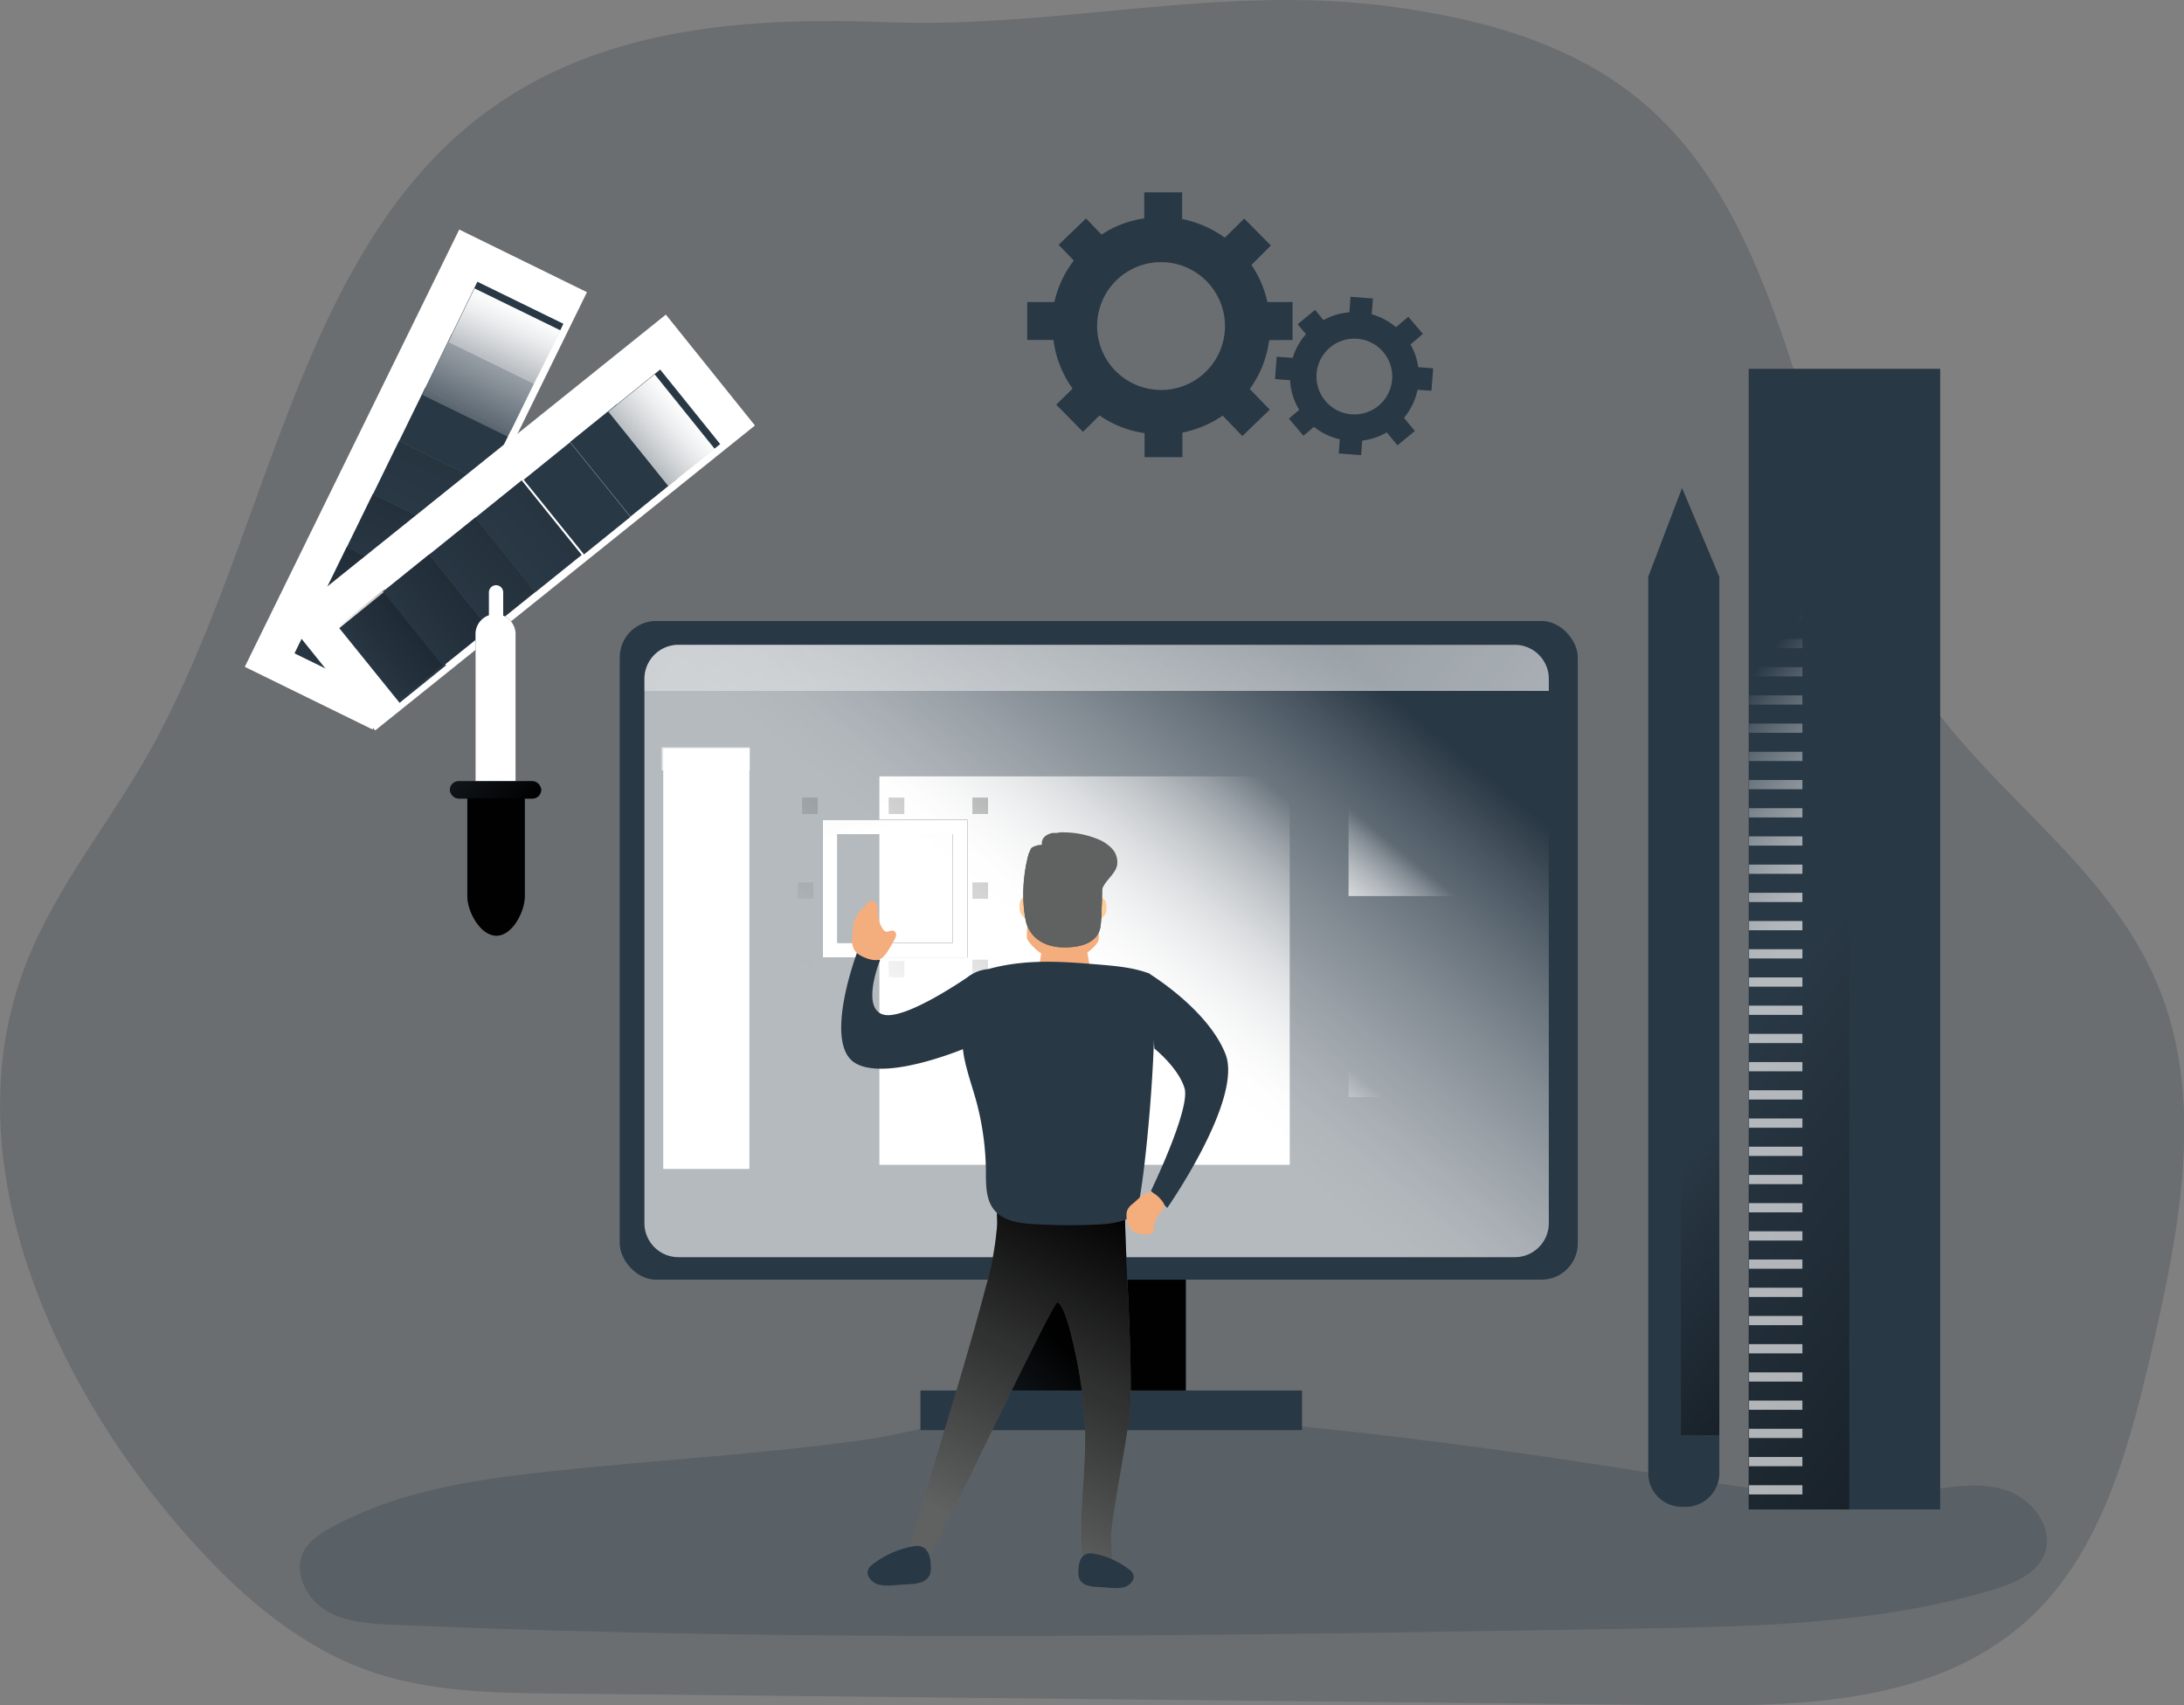 <svg data-name="Layer 1" xmlns="http://www.w3.org/2000/svg" xmlns:xlink="http://www.w3.org/1999/xlink" viewBox="0 0 562.72 439.42"><rect x="0" y="0" width="562.72" height="439.42" fill="#808080" stroke="none"/><defs><linearGradient id="a" x1="91.19" y1="302.68" x2="146" y2="261.27" gradientTransform="rotate(38.84 242.587 236.49)" gradientUnits="userSpaceOnUse"><stop offset="0" stop-color="#010101" stop-opacity="0"/><stop offset=".95" stop-color="#010101"/></linearGradient><linearGradient id="d" x1="101.96" y1="293.8" x2="180.55" y2="236.35" gradientTransform="rotate(38.84 257.776 217.566)" xlink:href="#a"/><linearGradient id="e" x1="114.75" y1="285.62" x2="230.53" y2="172.13" gradientTransform="rotate(38.84 272.97 198.656)" xlink:href="#a"/><linearGradient id="c" x1="129.85" y1="272.66" x2="302.91" y2="113.71" gradientTransform="rotate(38.84 288.164 179.745)" gradientUnits="userSpaceOnUse"><stop offset="0" stop-color="#010101" stop-opacity="0"/><stop offset=".36" stop-color="#010101" stop-opacity=".36"/><stop offset=".95" stop-color="#010101"/></linearGradient><linearGradient id="b" x1="144.04" y1="261.09" x2="243.17" y2="179.94" gradientTransform="rotate(38.84 316.801 144.329)" gradientUnits="userSpaceOnUse"><stop offset="0" stop-color="#fff" stop-opacity="0"/><stop offset=".07" stop-color="#fff" stop-opacity=".22"/><stop offset=".16" stop-color="#fff" stop-opacity=".45"/><stop offset=".25" stop-color="#fff" stop-opacity=".65"/><stop offset=".33" stop-color="#fff" stop-opacity=".8"/><stop offset=".4" stop-color="#fff" stop-opacity=".91"/><stop offset=".46" stop-color="#fff" stop-opacity=".98"/><stop offset=".51" stop-color="#fff"/></linearGradient><linearGradient id="f" x1="149.21" y1="257.97" x2="203.49" y2="211.09" gradientTransform="rotate(38.84 331.99 125.404)" xlink:href="#b"/><linearGradient id="g" x1="281.09" y1="352.88" x2="288.14" y2="293.67" xlink:href="#a"/><linearGradient id="h" x1="286.55" y1="163.37" x2="283.73" y2="377.68" xlink:href="#b"/><linearGradient id="i" x1="281.79" y1="345.2" x2="284.96" y2="409.44" xlink:href="#a"/><linearGradient id="j" x1="423.51" y1="258.04" x2="567.32" y2="269.67" xlink:href="#a"/><linearGradient id="k" x1="427.71" y1="137.08" x2="442.37" y2="138.14" xlink:href="#b"/><linearGradient id="l" x1="431.4" y1="129.69" x2="436.47" y2="130.05" xlink:href="#a"/><linearGradient id="m" x1="433.31" y1="357" x2="434.11" y2="388.72" xlink:href="#a"/><linearGradient id="n" x1="447.88" y1="393.39" x2="415.89" y2="424.05" xlink:href="#a"/><linearGradient id="o" x1="426.59" y1="242.89" x2="681.94" y2="234.96" xlink:href="#a"/><linearGradient id="p" x1="442.96" y1="100.87" x2="543.64" y2="97.74" xlink:href="#b"/><linearGradient id="q" x1="442.96" y1="108.14" x2="543.64" y2="105.01" xlink:href="#b"/><linearGradient id="r" x1="442.96" y1="115.41" x2="543.64" y2="112.28" xlink:href="#b"/><linearGradient id="s" x1="442.96" y1="122.68" x2="543.64" y2="119.55" xlink:href="#b"/><linearGradient id="t" x1="442.96" y1="129.95" x2="543.64" y2="126.82" xlink:href="#b"/><linearGradient id="u" x1="442.96" y1="137.21" x2="543.64" y2="134.09" xlink:href="#b"/><linearGradient id="v" x1="442.96" y1="144.48" x2="543.64" y2="141.36" xlink:href="#b"/><linearGradient id="w" x1="442.96" y1="151.75" x2="543.64" y2="148.63" xlink:href="#b"/><linearGradient id="x" x1="442.96" y1="159.02" x2="543.64" y2="155.9" xlink:href="#b"/><linearGradient id="y" x1="442.96" y1="166.29" x2="543.64" y2="163.16" xlink:href="#b"/><linearGradient id="z" x1="442.96" y1="173.56" x2="543.64" y2="170.43" xlink:href="#b"/><linearGradient id="A" x1="442.96" y1="180.83" x2="543.64" y2="177.7" xlink:href="#b"/><linearGradient id="B" x1="442.96" y1="188.1" x2="543.64" y2="184.97" xlink:href="#b"/><linearGradient id="C" x1="442.96" y1="195.37" x2="543.64" y2="192.24" xlink:href="#b"/><linearGradient id="D" x1="442.96" y1="202.64" x2="543.64" y2="199.51" xlink:href="#b"/><linearGradient id="E" x1="442.96" y1="209.91" x2="543.64" y2="206.78" xlink:href="#b"/><linearGradient id="F" x1="442.96" y1="217.18" x2="543.64" y2="214.05" xlink:href="#b"/><linearGradient id="G" x1="442.96" y1="224.45" x2="543.64" y2="221.32" xlink:href="#b"/><linearGradient id="H" x1="442.96" y1="231.71" x2="543.64" y2="228.59" xlink:href="#b"/><linearGradient id="I" x1="442.96" y1="238.98" x2="543.64" y2="235.86" xlink:href="#b"/><linearGradient id="J" x1="442.96" y1="246.25" x2="543.64" y2="243.13" xlink:href="#b"/><linearGradient id="K" x1="442.96" y1="253.52" x2="543.64" y2="250.4" xlink:href="#b"/><linearGradient id="L" x1="442.96" y1="260.79" x2="543.64" y2="257.67" xlink:href="#b"/><linearGradient id="M" x1="442.96" y1="268.06" x2="543.64" y2="264.93" xlink:href="#b"/><linearGradient id="N" x1="442.96" y1="275.33" x2="543.64" y2="272.2" xlink:href="#b"/><linearGradient id="O" x1="442.96" y1="282.6" x2="543.64" y2="279.47" xlink:href="#b"/><linearGradient id="P" x1="442.96" y1="289.87" x2="543.64" y2="286.74" xlink:href="#b"/><linearGradient id="Q" x1="442.96" y1="297.14" x2="543.64" y2="294.01" xlink:href="#b"/><linearGradient id="R" x1="442.96" y1="304.41" x2="543.64" y2="301.28" xlink:href="#b"/><linearGradient id="S" x1="442.96" y1="311.68" x2="543.64" y2="308.55" xlink:href="#b"/><linearGradient id="T" x1="442.96" y1="318.95" x2="543.64" y2="315.82" xlink:href="#b"/><linearGradient id="U" x1="442.96" y1="326.22" x2="543.64" y2="323.09" xlink:href="#b"/><linearGradient id="V" x1="442.96" y1="333.48" x2="543.64" y2="330.36" xlink:href="#b"/><linearGradient id="W" x1="442.96" y1="340.75" x2="543.64" y2="337.63" xlink:href="#b"/><linearGradient id="X" x1="442.96" y1="348.02" x2="543.64" y2="344.9" xlink:href="#b"/><linearGradient id="Y" x1="442.96" y1="355.29" x2="543.64" y2="352.17" xlink:href="#b"/><linearGradient id="Z" x1="442.96" y1="362.56" x2="543.64" y2="359.44" xlink:href="#b"/><linearGradient id="aa" x1="442.96" y1="369.83" x2="543.64" y2="366.7" xlink:href="#b"/><linearGradient id="ab" x1="442.96" y1="377.1" x2="543.64" y2="373.97" xlink:href="#b"/><linearGradient id="ac" x1="442.96" y1="384.37" x2="543.64" y2="381.24" xlink:href="#b"/><linearGradient id="ad" x1="39.44" y1="206.38" x2="1737.77" y2="153.63" xlink:href="#b"/><linearGradient id="ae" x1="180.65" y1="162.61" x2="183.82" y2="361.93" xlink:href="#b"/><linearGradient id="af" x1="280.34" y1="181.75" x2="278.56" y2="317.15" xlink:href="#b"/><linearGradient id="ag" x1="252.08" y1="269.03" x2="258.77" y2="-2.71" xlink:href="#a"/><linearGradient id="ah" x1="251.59" y1="269.02" x2="258.28" y2="-2.72" xlink:href="#a"/><linearGradient id="ai" x1="207.09" y1="267.92" x2="213.79" y2="-3.82" xlink:href="#a"/><linearGradient id="aj" x1="206.6" y1="267.91" x2="213.3" y2="-3.83" xlink:href="#a"/><linearGradient id="ak" x1="251.05" y1="269.01" x2="257.75" y2="-2.73" xlink:href="#a"/><linearGradient id="al" x1="207.2" y1="267.93" x2="213.89" y2="-3.81" xlink:href="#a"/><linearGradient id="am" x1="229.48" y1="268.47" x2="236.18" y2="-3.26" xlink:href="#a"/><linearGradient id="an" x1="230.52" y1="268.5" x2="237.22" y2="-3.24" xlink:href="#a"/><linearGradient id="ao" x1="227.11" y1="250.42" x2="344.74" y2="348.22" xlink:href="#b"/><linearGradient id="ap" x1="371.69" y1="174.65" x2="370.84" y2="238.96" xlink:href="#b"/><linearGradient id="aq" x1="371.69" y1="226.46" x2="370.84" y2="290.77" xlink:href="#b"/><linearGradient id="ar" x1="181.92" y1="191.35" x2="181.81" y2="199.68" xlink:href="#b"/><linearGradient id="as" x1="95.3" y1="199.15" x2="150.1" y2="157.73" gradientTransform="rotate(38.84 103.064 193.244)" xlink:href="#a"/><linearGradient id="at" x1="106.06" y1="190.27" x2="184.66" y2="132.82" gradientTransform="rotate(38.84 114.952 183.727)" xlink:href="#a"/><linearGradient id="au" x1="118.85" y1="182.09" x2="234.63" y2="68.6" gradientTransform="rotate(38.84 126.846 174.224)" xlink:href="#a"/><linearGradient id="av" x1="133.96" y1="169.13" x2="307.01" y2="10.17" gradientTransform="rotate(38.84 138.734 164.707)" xlink:href="#c"/><linearGradient id="aw" x1="148.35" y1="128.74" x2="232.52" y2="59.83" xlink:href="#b"/><linearGradient id="ax" x1="153.32" y1="154.43" x2="207.59" y2="107.56" gradientTransform="rotate(38.84 173.018 137.393)" xlink:href="#b"/><linearGradient id="ay" x1="126.16" y1="213.1" x2="144.93" y2="213.63" xlink:href="#b"/><linearGradient id="az" x1="103.09" y1="200.75" x2="151.73" y2="206.3" xlink:href="#a"/><linearGradient id="aA" x1="103.9" y1="246.5" x2="151.95" y2="251.98" xlink:href="#a"/><linearGradient id="aB" x1="266.18" y1="394.35" x2="246.09" y2="300.95" xlink:href="#a"/><linearGradient id="aC" x1="301.35" y1="376.83" x2="220.46" y2="443.97" xlink:href="#a"/></defs><path d="M120.25 32.82c-45.3 38.05-52.32 110-83 163.08-10.68 18.47-24.48 35-31.68 55.49-16.53 46.9 6.22 100.1 36.67 137.35 14.52 17.77 31.48 34.05 52 41.54 15.78 5.76 32.7 6 49.31 6.15l291 3c32.49.33 68.59-.86 91.95-26 16.1-17.31 22.64-42.59 28.19-66.72 6.82-29.65 13-61.85 2.39-90.09-12.12-32.31-42.77-50.62-61.81-78.5-30.9-45.17-30.19-113.49-69.54-149.55-18.37-16.83-42.61-23.43-66.23-26.73-44.53-6.23-86.71 5.53-130.44 3.89-37.38-1.4-77.8 1.04-108.81 27.09z" fill="#293845" opacity=".24" style="isolation:isolate"/><path d="M149.51 378.36c-22.16 2.21-45 4.64-64.5 15.45-2.61 1.45-5.26 3.16-6.7 5.77-2.89 5.25.39 12.17 5.48 15.33s11.37 3.52 17.36 3.78c106.66 4.61 213.48 2.8 320.23 1 31-.52 62.49-1.12 92.2-10.05 5.34-1.6 11.21-4 13.22-9.23 2.63-6.84-3.37-14.42-10.37-16.55s-14.47-.54-21.71.39c-25.14 3.23-50.5-1.71-75.53-5.66-49-7.72-99.84-14-149.47-15.17-16.92-.39-31.37 5.43-47.93 7.73-23.91 3.34-48.24 4.81-72.28 7.21z" fill="#293845" opacity=".24" style="isolation:isolate"/><path fill="#fff" d="M63.074 171.84l55.251-112.683 32.907 16.135-55.251 112.683z"/><path fill="#293845" d="M75.879 168.367l6.732-13.772 22.164 10.834-6.732 13.772z"/><path transform="rotate(-63.95 70.385 182.216)" fill="url(#a)" d="M85.24 181.07h15.33v24.67H85.24z"/><path fill="#293845" d="M82.612 154.702l6.732-13.773 22.164 10.834-6.732 13.773z"/><path transform="rotate(-63.95 77.113 168.551)" fill="url(#d)" d="M91.97 167.41h15.33v24.67H91.97z"/><path fill="#293845" d="M89.336 141.033l6.733-13.773 22.163 10.834-6.732 13.773z"/><path transform="rotate(-63.95 83.84 154.886)" fill="url(#e)" d="M98.7 153.74h15.33v24.67H98.7z"/><path fill="#293845" d="M96.08 127.377l6.732-13.772 22.164 10.834-6.733 13.772z"/><path transform="rotate(-63.95 90.58 141.218)" fill="url(#c)" d="M105.43 140.08h15.33v24.67h-15.33z"/><path fill="#293845" d="M102.808 113.699l6.732-13.773 22.164 10.834-6.732 13.773z"/><path fill="#293845" d="M109.541 100.044l6.733-13.773 22.163 10.834-6.732 13.773z"/><path fill="#293845" d="M116.266 86.374l6.732-13.773 22.164 10.834-6.733 13.773z"/><path transform="rotate(-63.95 103.288 115.602)" fill="url(#b)" d="M118.14 114.46h15.33v24.67h-15.33z"/><path transform="rotate(-63.95 110.015 101.937)" fill="url(#f)" d="M124.88 100.8h15.33v24.67h-15.33z"/><path fill="#293845" d="M259 323.78h46.52v38.42H259z"/><path fill="url(#g)" d="M259 323.78h46.52v38.42H259z"/><rect x="159.68" y="160.02" width="246.85" height="169.75" rx="9.37" fill="#293845"/><path d="M401.63 201.47v140.22a8.76 8.76 0 01-8.75 8.79H177.36a8.77 8.77 0 01-8.75-8.79V201.47a8.77 8.77 0 018.75-8.79h215.52a8.76 8.76 0 018.75 8.79z" transform="translate(-2.57 -26.51)" opacity=".65" fill="url(#h)"/><path fill="#293845" d="M237.15 358.32h98.33v10.22h-98.33z"/><path fill="url(#i)" d="M259.05 353.03h46.52v5.42h-46.52z"/><path d="M333.04 87.61v-9.77h-6.49a27.65 27.65 0 00-4.1-9.57l5-5-6.87-6.94-5 4.92a28.07 28.07 0 00-11-4.81v-6.87h-9.76v6.72a26.45 26.45 0 00-11 4.17l-4-4.17-7.06 6.8 3.91 4.05a27.36 27.36 0 00-5 10.7h-7v9.77h6.76a27.6 27.6 0 004.92 12.54l-4.21 4.13 6.91 7 4.24-4.21a27.44 27.44 0 0011.61 4.55v6.19h9.76v-6.34a28 28 0 0010.37-4.36l5.07 5.26 7.06-6.8-5.15-5.33a27.36 27.36 0 005-12.58zm-33.91 12.88a16.47 16.47 0 1116.49-16.45 16.44 16.44 0 01-16.49 16.45z" fill="#293845"/><path d="M368.83 100.68l.44-5.78-3.85-.28a16.11 16.11 0 00-2-5.85l3.2-2.73-3.76-4.41-3.17 2.69a16.48 16.48 0 00-6.26-3.33l.31-4.07-5.77-.43-.3 4a15.8 15.8 0 00-6.67 2l-2.17-2.64-4.48 3.7 2.13 2.57a16.34 16.34 0 00-3.41 6.11l-4.13-.31-.43 5.77 3.89.3a16.31 16.31 0 002.35 7.63l-2.67 2.26 3.77 4.41 2.7-2.3a16.27 16.27 0 006.66 3.21l-.28 3.66 5.77.43.29-3.75a16.64 16.64 0 006.32-2.11l2.76 3.33 4.48-3.7-2.81-3.39a16.16 16.16 0 003.49-7.21zm-20.62 6.08a9.76 9.76 0 1110.48-9 9.74 9.74 0 01-10.48 9zM443 148.63v231a8.71 8.71 0 01-8.68 8.68h-1a8.68 8.68 0 01-8.64-8.68v-231l8.71-22.9z" fill="#293845"/><path fill="url(#j)" d="M433.11 148.61h9.87v221.21h-9.87z"/><path opacity=".65" fill="url(#k)" d="M443.07 148.97l-18.4-.34 5.67-14.91 3.04-8 3.34 8 6.35 15.25z"/><path fill="url(#l)" d="M436.72 133.72h-6.38l3.04-8 3.34 8z"/><path fill="url(#m)" d="M424.26 366.12h18.77v7.93h-18.77z"/><path d="M445.57 399v7.17a8.71 8.71 0 01-8.68 8.68h-1a8.68 8.68 0 01-8.64-8.68V399z" transform="translate(-2.57 -26.51)" fill="url(#n)"/><path fill="#293845" d="M450.56 95.04h49.34v293.94h-49.34z"/><path fill="url(#o)" d="M450.56 94.51h25.91v294.47h-25.91z"/><path opacity=".65" fill="url(#p)" d="M450.65 99.23h13.75v2.38h-13.75z"/><path opacity=".65" fill="url(#q)" d="M450.65 106.5h13.75v2.38h-13.75z"/><path opacity=".65" fill="url(#r)" d="M450.65 113.76h13.75v2.38h-13.75z"/><path opacity=".65" fill="url(#s)" d="M450.65 121.03h13.75v2.38h-13.75z"/><path opacity=".65" fill="url(#t)" d="M450.65 128.3h13.75v2.38h-13.75z"/><path opacity=".65" fill="url(#u)" d="M450.65 135.57h13.75v2.38h-13.75z"/><path opacity=".65" fill="url(#v)" d="M450.65 142.84h13.75v2.38h-13.75z"/><path opacity=".65" fill="url(#w)" d="M450.65 150.11h13.75v2.38h-13.75z"/><path opacity=".65" fill="url(#x)" d="M450.65 157.38h13.75v2.38h-13.75z"/><path opacity=".65" fill="url(#y)" d="M450.65 164.65h13.75v2.38h-13.75z"/><path opacity=".65" fill="url(#z)" d="M450.65 171.92h13.75v2.38h-13.75z"/><path opacity=".65" fill="url(#A)" d="M450.65 179.19h13.75v2.38h-13.75z"/><path opacity=".65" fill="url(#B)" d="M450.65 186.46h13.75v2.38h-13.75z"/><path opacity=".65" fill="url(#C)" d="M450.65 193.73h13.75v2.38h-13.75z"/><path opacity=".65" fill="url(#D)" d="M450.65 201h13.75v2.38h-13.75z"/><path opacity=".65" fill="url(#E)" d="M450.65 208.27h13.75v2.38h-13.75z"/><path opacity=".65" fill="url(#F)" d="M450.65 215.53h13.75v2.38h-13.75z"/><path opacity=".65" fill="url(#G)" d="M450.65 222.8h13.75v2.38h-13.75z"/><path opacity=".65" fill="url(#H)" d="M450.65 230.07h13.75v2.38h-13.75z"/><path opacity=".65" fill="url(#I)" d="M450.65 237.34h13.75v2.38h-13.75z"/><path opacity=".65" fill="url(#J)" d="M450.65 244.61h13.75v2.38h-13.75z"/><path opacity=".65" fill="url(#K)" d="M450.65 251.88h13.75v2.38h-13.75z"/><path opacity=".65" fill="url(#L)" d="M450.65 259.15h13.75v2.38h-13.75z"/><path opacity=".65" fill="url(#M)" d="M450.65 266.42h13.75v2.38h-13.75z"/><path opacity=".65" fill="url(#N)" d="M450.65 273.69h13.75v2.38h-13.75z"/><path opacity=".65" fill="url(#O)" d="M450.65 280.96h13.75v2.38h-13.75z"/><path opacity=".65" fill="url(#P)" d="M450.65 288.23h13.75v2.38h-13.75z"/><path opacity=".65" fill="url(#Q)" d="M450.65 295.5h13.75v2.38h-13.75z"/><path opacity=".65" fill="url(#R)" d="M450.65 302.77h13.75v2.38h-13.75z"/><path opacity=".65" fill="url(#S)" d="M450.65 310.04h13.75v2.38h-13.75z"/><path opacity=".65" fill="url(#T)" d="M450.65 317.3h13.75v2.38h-13.75z"/><path opacity=".65" fill="url(#U)" d="M450.65 324.57h13.75v2.38h-13.75z"/><path opacity=".65" fill="url(#V)" d="M450.65 331.84h13.75v2.38h-13.75z"/><path opacity=".65" fill="url(#W)" d="M450.65 339.11h13.75v2.38h-13.75z"/><path opacity=".65" fill="url(#X)" d="M450.65 346.38h13.75v2.38h-13.75z"/><path opacity=".65" fill="url(#Y)" d="M450.65 353.65h13.75v2.38h-13.75z"/><path opacity=".65" fill="url(#Z)" d="M450.65 360.92h13.75v2.38h-13.75z"/><path opacity=".65" fill="url(#aa)" d="M450.65 368.19h13.75v2.38h-13.75z"/><path opacity=".65" fill="url(#ab)" d="M450.65 375.46h13.75v2.38h-13.75z"/><path opacity=".65" fill="url(#ac)" d="M450.65 382.73h13.75v2.38h-13.75z"/><path d="M401.63 201.47v3.08h-233v-3.08a8.77 8.77 0 018.75-8.79h215.5a8.76 8.76 0 018.75 8.79z" transform="translate(-2.57 -26.51)" fill="url(#ad)"/><path fill="url(#ae)" d="M170.89 192.85h22.2v108.38h-22.2z"/><path fill="url(#af)" d="M226.58 200.07h105.73v100.1H226.58z"/><path fill="url(#ag)" d="M250.54 247.3h4.03v4.23h-4.03z"/><path fill="url(#ah)" d="M250.54 227.39h4.03v4.23h-4.03z"/><path fill="url(#ai)" d="M205.53 247.3h4.03v4.23h-4.03z"/><path fill="url(#aj)" d="M205.53 227.39h4.03v4.23h-4.03z"/><path fill="url(#ak)" d="M250.54 205.53h4.03v4.23h-4.03z"/><path fill="url(#al)" d="M206.67 205.53h4.03v4.23h-4.03z"/><path fill="url(#am)" d="M228.97 205.53H233v4.23h-4.03z"/><path fill="url(#an)" d="M228.97 247.65H233v4.23h-4.03z"/><path d="M249.25 246.71h-37.23v-35.47h37.23zm-33.48-3.75h29.73v-28h-29.73z" fill="#293845"/><path d="M251.82 273.22h-37.23v-35.47h37.23zm-33.48-3.75h29.73v-28h-29.73z" transform="translate(-2.57 -26.51)" fill="url(#ao)"/><path fill="url(#ap)" d="M347.47 183.33h47.58v47.58h-47.58z"/><path fill="url(#aq)" d="M347.47 235.14h47.58v47.58h-47.58z"/><path opacity=".65" fill="url(#ar)" d="M170.49 192.58h22.73v5.95h-22.73z"/><path fill="#fff" d="M73.713 159.66l97.848-78.587 22.95 28.575-97.848 78.587z"/><path fill="#293845" d="M87.414 161.871l11.958-9.658 15.542 19.243-11.958 9.658z"/><path transform="rotate(-39 63.709 182.817)" fill="url(#as)" d="M95.4 180.94h15.33v24.67H95.4z"/><path fill="#293845" d="M98.68 152.43l11.94-9.614 15.472 19.215-11.94 9.615z"/><path transform="rotate(-38.84 76.039 174.141)" fill="url(#at)" d="M107.29 171.43h15.33v24.67h-15.33z"/><path fill="#293845" d="M110.579 142.912l11.94-9.614 15.472 19.215-11.94 9.614z"/><path transform="rotate(-38.84 87.94 164.624)" fill="url(#au)" d="M119.19 161.91h15.33v24.67h-15.33z"/><path fill="#293845" d="M122.47 133.4l11.94-9.614L149.882 143l-11.941 9.615z"/><path transform="rotate(-38.84 99.842 155.107)" fill="url(#av)" d="M131.08 152.39h15.33v24.67h-15.33z"/><path fill="#293845" d="M134.929 123.629l11.957-9.658 15.542 19.243-11.957 9.658zm11.963-9.743l11.958-9.658 15.542 19.242-11.958 9.658z"/><path fill="#293845" d="M158.153 104.84l11.94-9.615 15.472 19.216-11.94 9.614z"/><path fill="url(#aw)" d="M172.21 125.32l-10.22 8.02-15.47-19.22 10.22-8.02 15.47 19.22z"/><path transform="rotate(-38.84 134.104 127.801)" fill="url(#ax)" d="M165.36 125.08h15.33v24.67h-15.33z"/><path d="M132.85 163.39v59.1h-10.33v-59.1a5.12 5.12 0 013.45-4.84v-5.9a1.84 1.84 0 013.68 0v6a5.15 5.15 0 013.2 4.74z" fill="#293845"/><path d="M135.42 189.9V249h-10.33v-59.1a5.12 5.12 0 013.45-4.84v-5.9a1.84 1.84 0 013.68 0v6a5.15 5.15 0 013.2 4.74z" transform="translate(-2.57 -26.51)" fill="url(#ay)"/><rect x="115.91" y="201.3" width="23.53" height="4.49" rx="2.25" fill="#293845"/><path d="M127.9 241.13c-4.09 0-7.49-6.13-7.49-10.22v-27.09h14.8v27.09c0 4.09-3.23 10.22-7.31 10.22z" fill="#293845"/><rect x="115.91" y="201.3" width="23.53" height="4.49" rx="2.25" fill="url(#az)"/><path d="M130.47 267.64c-4.09 0-7.49-6.13-7.49-10.22v-25.2h14.8v25.2c0 4.09-3.23 10.22-7.31 10.22z" transform="translate(-2.57 -26.51)" fill="url(#aA)"/><path d="M223.43 269.81c-.38-1.95-.62-4.71.11-4.9 1.54-.42-.11 4.9-.11 4.9z" fill="#28353d"/><path d="M291.25 362.2c-.23 6-4.85 28.05-5 34.06 0 2 .53 5.07-.11 7-1.32 4.09-6 3.53-6.61 1.12l-.23-1.2c-2.17-11.68 1.32-24.93 0-40.18-.79-9.31-4.47-27.26-6.88-27.38-1.27 0-30.26 61.52-32.78 65.31-1.24 1.91-4.73 1.61-6.42 3.15s14.08-46.64 20.69-72.1a81.06 81.06 0 003-16.11c.18-3.15-.83-4.21 2.06-5.14 2-.64 4.77-.46 6.91-.61 2.33-.18 24-.22 24 1.32-.21 8.36 1.93 36.9 1.37 50.76z" fill="#606161"/><path d="M293.82 388.71c-.23 6-4.85 28.05-5 34.06 0 2 .53 5.07-.11 7-1.32 4.09-6 3.53-6.61 1.12l-.23-1.2c-2.17-11.68 1.32-24.93 0-40.18-.79-9.31-4.47-27.26-6.88-27.38-1.27 0-30.26 61.52-32.78 65.31-1.24 1.91-4.73 1.61-6.42 3.15s14.08-46.64 20.69-72.1a81.06 81.06 0 003-16.11c.18-3.15-.83-4.21 2.06-5.14 2-.64 4.77-.46 6.91-.61 2.33-.18 24-.22 24 1.32-.21 8.36 1.93 36.9 1.37 50.76z" transform="translate(-2.57 -26.51)" fill="url(#aB)"/><path d="M265.85 234.21c-.18-1.88-1.06-2.9-1.92-2.9s-1.39 1-1.21 2.9a2.87 2.87 0 002.48 2.76c.87 0 .84-.88.65-2.76zm15.96.11c.12-1.88 1-2.9 1.91-2.9s1.5 1 1.36 2.9a2.79 2.79 0 01-2.5 2.75c-.9 0-.91-.87-.77-2.75z" fill="#ffcd9c"/><path d="M283.05 242.3c-.12 1-4.25 5.38-8.95 5.38s-8.58-4-9.4-5.6 2.48-22.18 4.39-23.9 9.65-.59 10.3.32c1.56 2.15 4.17 19.81 3.66 23.8z" fill="#f4ad7d"/><path d="M281.15 227.11c-.68.32-3.35-6.35-3.91-7.47s-.47-2.27.21-2.59 1.68.34 2.24 1.45 2.13 8.3 1.46 8.61zm-14.39-.5c-.71-.23 1.17-7 1.58-8.17s1.33-1.94 2-1.71.95 1.37.54 2.55-3.45 7.56-4.12 7.33z" fill="#ffcd9c"/><path d="M268.93 241.83h10.61l1.59 9.37c-5.78 2.9-9.15 2.58-13.66-.64z" fill="#f4ad7d"/><path d="M273.13 243.61c0-.19.38-.35.84-.35s.84.16.84.35-.37.22-.84.22-.84-.02-.84-.22z" fill="#f4ad7d"/><path d="M283.53 238.89c.38-2.3 1-18.77-.52-20.95s-10.62-3.59-12-3.25c-3.09.76-2.55 3-2.55 3a5.32 5.32 0 00-2.61.73c-1.06.72-3.29 11.1-1.51 18.95.8 3.53 3.95 6.6 9.39 6.75 6.7.18 9.34-2.38 9.8-5.23z" fill="#606161"/><path d="M271.24 215.31a3.57 3.57 0 012.66-.81 23.23 23.23 0 018.52 1.57 10.53 10.53 0 014 2.51 5.16 5.16 0 011.41 4.39c-.5 2.36-3 3.82-3.82 6.09-.66 1.82-.19 3.58-.17 5.41a27.31 27.31 0 01-.32 4.42c-.46 2.85-3.09 5.41-9.84 5.24-5.44-.15-8.59-3.22-9.39-6.75a38.71 38.71 0 01.83-17.62 39.25 39.25 0 008.94 1 38.56 38.56 0 009.47-1.1c.53 3.06.52 9.19.35 13.77" fill="#606161"/><path d="M254.62 249.73a9.94 9.94 0 00-4.62 1.59c-2.37 1.86-2.55 5.33-2.51 8.35a70.57 70.57 0 00.87 12.5c.71 3.79 2 7.43 3.06 11.14a72.14 72.14 0 012.61 18.53c0 3.44-.06 7.22 2.09 9.91 2.35 2.92 6.51 3.49 10.25 3.7 5.31.31 10.64.35 15.95.13 3.56-.16 7.35-.51 10.17-2.69 2.25-1.74 7.52-60.61 3.43-62.1s-8.49-1.87-12.83-2.23c-9.73-.82-18.89-1.47-28.47 1.17z" fill="#293845"/><path d="M286.79 398.77c-.52 6.69-1.76 31-1.76 31l-3.16-.11c-2.17-11.68 1.32-24.93 0-40.18-.79-9.31-4.47-27.26-6.88-27.38.72-6 4.77-5.1 4.77-5.1a87.72 87.72 0 017.59 13.93c2.41 6.32-.03 21.12-.56 27.84z" transform="translate(-2.57 -26.51)" fill="url(#aC)"/><path d="M224.67 403.26a3.17 3.17 0 00-1.08 1.46 2.27 2.27 0 00.13 1.43 4.12 4.12 0 002.87 2.23 12.08 12.08 0 003.75.13l4-.27a11.05 11.05 0 003-.49 3.69 3.69 0 002.22-1.92 5.16 5.16 0 00.27-2.11c0-3.31-1.16-6-4.78-5.19a23.83 23.83 0 00-10.38 4.73zm66.42 1.31a2.8 2.8 0 01.95 1.29 2 2 0 01-.11 1.25 3.58 3.58 0 01-2.52 1.95 10.36 10.36 0 01-3.29.12l-3.48-.24a9.62 9.62 0 01-2.61-.42 3.22 3.22 0 01-1.94-1.69 4.59 4.59 0 01-.24-1.85c0-2.9 1-5.29 4.19-4.55a20.81 20.81 0 019.05 4.14zm4.83-153.78s15.25 9.2 19.83 20.83-15 39.66-15 39.66l-4.19-4.41s10.22-21.15 8.64-26.44-7.77-10.22-7.77-10.22zm-44.84 18.36s-21.68 9.7-30.49 4.94.26-28.67.26-28.67l5.9 2s-4.93 12.19.71 14S250 251.34 250 251.34z" fill="#293845"/><path d="M291.9 310.17a4.44 4.44 0 00-1.43 1.65 4 4 0 00-.21 1.75 4.79 4.79 0 001.66 3.75 5.64 5.64 0 002.5.74 4.7 4.7 0 001.63 0 1.65 1.65 0 001.22-1 4 4 0 00.09-1c.07-1.65 1.23-3 2.19-4.35a1.77 1.77 0 00.43-.93 1.71 1.71 0 00-.38-1.05c-.65-.94-2.26-2.67-3.55-2.52s-3.15 2.14-4.15 2.96zm-61.56-67.8a3.41 3.41 0 00.54-1.31 1.16 1.16 0 00-.61-1.19c-.69-.27-1.51.44-2.19.14a1.53 1.53 0 01-.56-.54 7.56 7.56 0 01-1.33-3.94 8 8 0 00-.2-2.24 1.59 1.59 0 00-1.7-1.17c-.64.15-1 .8-1.4 1.32s-1.2 1.14-1.72 1.79a8.85 8.85 0 00-1.47 4.49c-.28 2-.46 4.29.94 5.73 1.08 1.11 4.37 2.42 5.88 1.83 1.67-.66 2.98-3.47 3.82-4.91z" fill="#f4ad7d"/></svg>